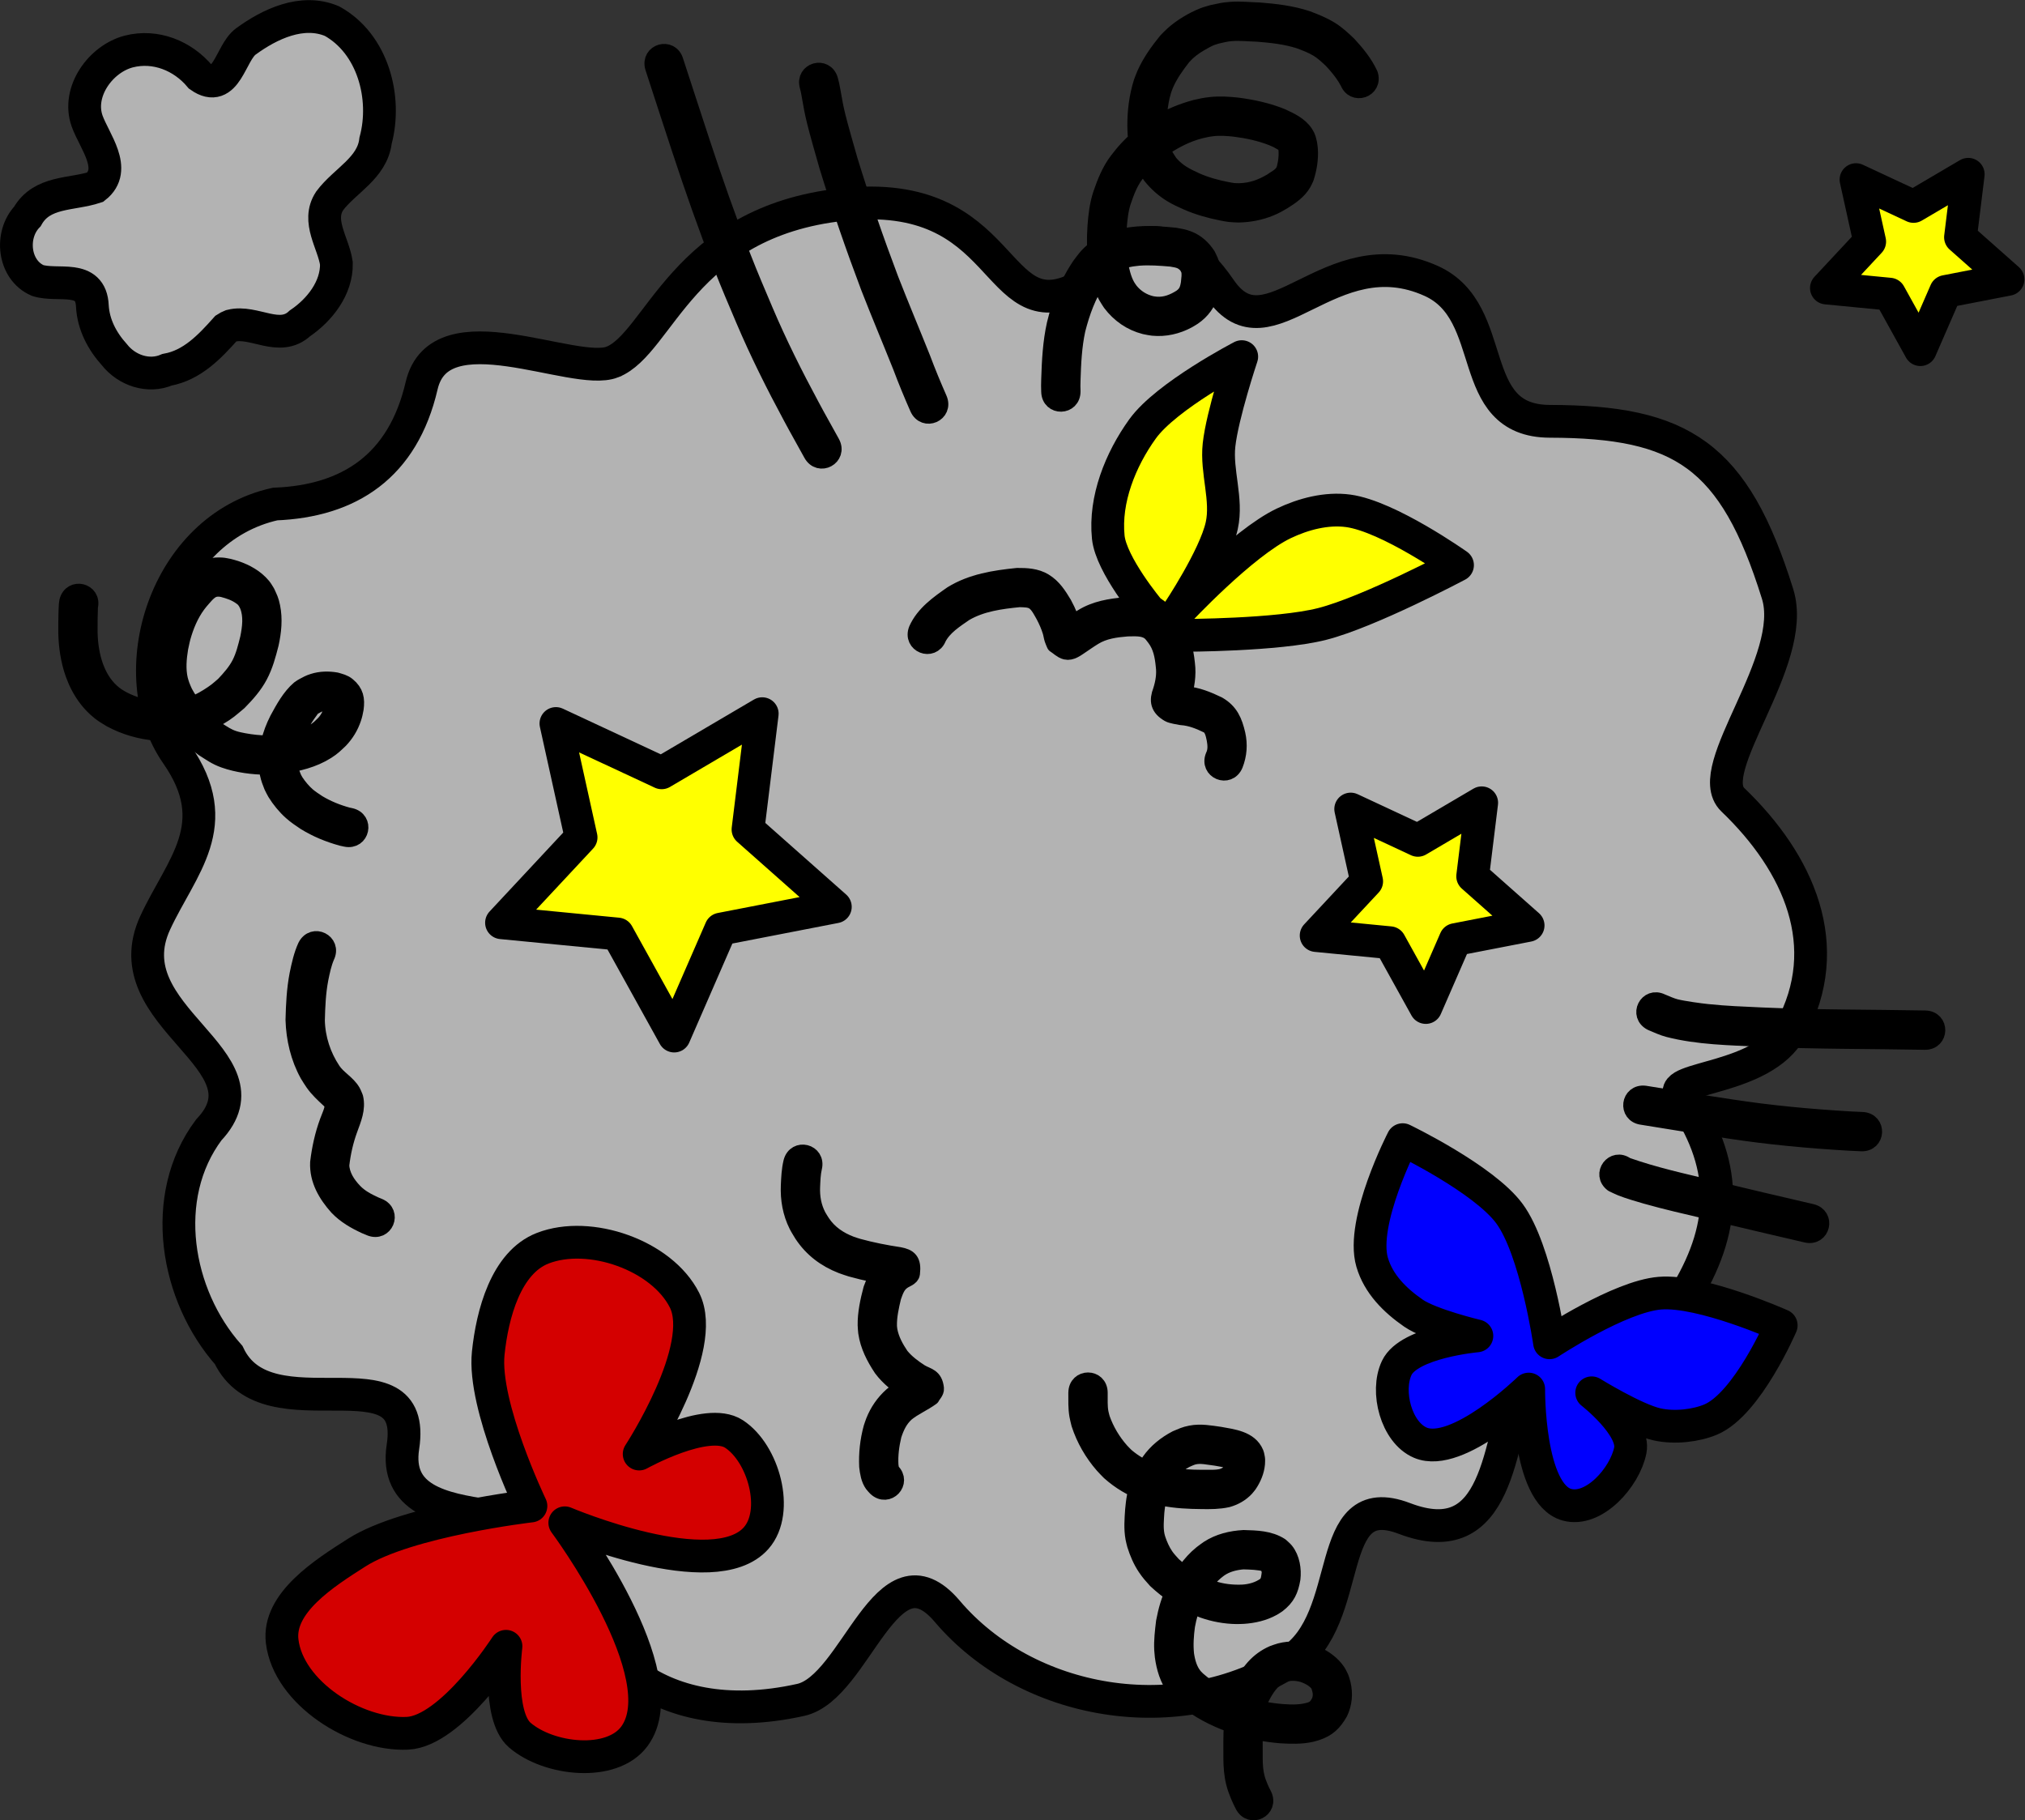 <?xml version="1.0" encoding="UTF-8" standalone="no"?>
<!-- Created with Inkscape (http://www.inkscape.org/) -->

<svg
   width="92.691mm"
   height="83.324mm"
   viewBox="0 0 350.329 314.925"
   version="1.1"
   id="svg1"
   xml:space="preserve"
   inkscape:version="1.2.2 (732a01da63, 2022-12-09)"
   sodipodi:docname="school.svg"
   xmlns:inkscape="http://www.inkscape.org/namespaces/inkscape"
   xmlns:sodipodi="http://sodipodi.sourceforge.net/DTD/sodipodi-0.dtd"
   xmlns="http://www.w3.org/2000/svg"
   xmlns:svg="http://www.w3.org/2000/svg"><rect x="0" y="0" width="350.329" height="314.925" fill="#333333" stroke="none"/><sodipodi:namedview
     id="namedview1"
     pagecolor="#ffffff"
     bordercolor="#000000"
     borderopacity="0.25"
     inkscape:showpageshadow="2"
     inkscape:pageopacity="0.0"
     inkscape:pagecheckerboard="0"
     inkscape:deskcolor="#d1d1d1"
     inkscape:document-units="mm"
     inkscape:zoom="0.69166114"
     inkscape:cx="558.79965"
     inkscape:cy="791.57259"
     inkscape:window-width="1827"
     inkscape:window-height="1057"
     inkscape:window-x="-9"
     inkscape:window-y="-9"
     inkscape:window-maximized="1"
     inkscape:current-layer="layer1"
     showgrid="false" /><defs
     id="defs1" /><g
     inkscape:label="Layer 1"
     inkscape:groupmode="layer"
     id="layer1"
     transform="translate(-453.543,-302.362)"><g
       id="g63"
       inkscape:label="fight"
       style="display:inline;stroke-width:5.669;stroke-dasharray:none"
       transform="translate(-1222.966,-303.097)"
       inkscape:highlight-color="#b3b3b3"
       inkscape:export-filename="g63.svg"
       inkscape:export-xdpi="96"
       inkscape:export-ydpi="96"><path
         style="display:inline;fill:#b3b3b3;fill-opacity:1;stroke:#000000;stroke-width:5.669;stroke-dasharray:none;stroke-opacity:1"
         d="m 1782.435,668.093 c 8.177,-3.195 12.104,-24.235 39.818,-27.249 28.991,-3.153 25.756,22.004 40.825,14.436 7.083,-8.516 15.892,-12.436 24.513,0.196 8.43,12.351 18.926,-9.323 36.508,-1.42 12.044,5.413 5.554,24.262 20.551,24.294 22.76,0.049 31.872,5.741 39.387,29.874 3.61,11.592 -13.233,30.339 -7.755,35.589 11.456,10.979 17.846,25.354 10.003,39.792 -4.764,8.77 -21.364,8.1 -19.1,11.306 8.258,11.694 8.198,22.323 1.189,34.129 -6.923,11.659 -25.997,5.4 -28.677,14.182 -3.792,12.425 -3.87,31.184 -20.233,24.941 -14.381,-5.486 -8.246,17.383 -19.78,24.714 -19.379,12.317 -45.604,7.493 -59.291,-8.641 -10.548,-12.433 -15.721,13.177 -25.363,15.321 -25.687,5.711 -39.08,-9.936 -37.889,-23.395 1.191,-13.459 -33.701,-2.303 -30.923,-20.394 2.666,-17.36 -23.386,-1.598 -30.15,-15.875 -9.146,-10.327 -12.106,-27.348 -3.448,-38.94 11.55,-12.183 -16.859,-19.461 -9.254,-35.856 4.535,-9.775 12.227,-16.946 3.736,-29.146 -9.713,-13.956 -2.114,-39.067 17,-43.289 12.834,-0.509 22.11,-6.534 25.348,-20.464 3.147,-13.535 26.346,-1.51 32.985,-4.104 z"
         id="path42"
         sodipodi:nodetypes="sscssssssssssssszsccsscss" /><path
         style="fill:#b3b3b3;fill-opacity:1;stroke:#000000;stroke-width:5.669;stroke-dasharray:none;stroke-opacity:1"
         d="m 1716.52,661.813 c 3.956,-0.983 8.337,2.896 11.874,-0.411 3.406,-2.306 6.406,-6.108 6.312,-10.381 -0.516,-3.556 -3.469,-7.307 -1.17,-10.804 2.599,-3.501 7.388,-5.651 7.946,-10.414 2.01,-7.468 -0.479,-16.793 -7.541,-20.691 -5.164,-2.184 -10.798,0.517 -14.906,3.524 -2.696,1.973 -3.345,9.258 -7.932,6.033 -2.987,-3.571 -7.682,-5.477 -12.301,-4.303 -4.891,1.27 -9.005,6.971 -7.229,12.015 1.237,3.479 5.346,8.369 1.413,11.461 -4.098,1.355 -9.244,0.64 -11.741,5.067 -3.036,3.184 -2.412,9.227 1.762,11.071 3.467,1.133 9.24,-1.208 9.48,4.428 0.18,3.211 1.693,6.078 3.821,8.429 2.123,2.685 5.862,3.991 9.104,2.594 4.362,-0.795 7.391,-4.011 10.179,-7.135 l 0.445,-0.27 z"
         id="path46"
         sodipodi:nodetypes="ccccccscccccccccccc" /><path
         sodipodi:type="star"
         style="fill:#ffff00;fill-opacity:1;stroke:#000000;stroke-width:5.669;stroke-linecap:round;stroke-linejoin:round;stroke-dasharray:none;stroke-opacity:1;paint-order:fill markers stroke"
         id="path47"
         inkscape:flatsided="false"
         sodipodi:sides="5"
         sodipodi:cx="1836.1593"
         sodipodi:cy="735.18658"
         sodipodi:r1="30.396093"
         sodipodi:r2="15.198046"
         sodipodi:arg1="1.5232132"
         sodipodi:arg2="2.1515318"
         inkscape:rounded="0"
         inkscape:randomized="0"
         d="m 1837.605,765.548 -9.784,-17.655 -20.091,-1.949 13.768,-14.761 -4.355,-19.71 18.293,8.532 17.399,-10.232 -2.462,20.034 15.108,13.386 -19.815,3.849 z"
         inkscape:transform-center-x="-0.44677513"
         inkscape:transform-center-y="2.4743749"
         transform="translate(-44.458,19.157)" /><path
         sodipodi:type="star"
         style="fill:#ffff00;fill-opacity:1;stroke:#000000;stroke-width:8.925;stroke-linecap:round;stroke-linejoin:round;stroke-dasharray:none;stroke-opacity:1;paint-order:fill markers stroke"
         id="path48"
         inkscape:flatsided="false"
         sodipodi:sides="5"
         sodipodi:cx="1836.1593"
         sodipodi:cy="735.18658"
         sodipodi:r1="30.396093"
         sodipodi:r2="15.198046"
         sodipodi:arg1="1.5232132"
         sodipodi:arg2="2.1515318"
         inkscape:rounded="0"
         inkscape:randomized="0"
         d="m 1837.605,765.548 -9.784,-17.655 -20.091,-1.949 13.768,-14.761 -4.355,-19.71 18.293,8.532 17.399,-10.232 -2.462,20.034 15.108,13.386 -19.815,3.849 z"
         inkscape:transform-center-x="-0.28381235"
         inkscape:transform-center-y="1.5718368"
         transform="matrix(0.635,0,0,0.635,756.296,293.644)" /><path
         sodipodi:type="star"
         style="fill:#ffff00;fill-opacity:1;stroke:#000000;stroke-width:10.42;stroke-linecap:round;stroke-linejoin:round;stroke-dasharray:none;stroke-opacity:1;paint-order:fill markers stroke"
         id="path49"
         inkscape:flatsided="false"
         sodipodi:sides="5"
         sodipodi:cx="1836.1593"
         sodipodi:cy="735.18658"
         sodipodi:r1="30.396093"
         sodipodi:r2="15.198046"
         sodipodi:arg1="1.5232132"
         sodipodi:arg2="2.1515318"
         inkscape:rounded="0"
         inkscape:randomized="0"
         d="m 1837.605,765.548 -9.784,-17.655 -20.091,-1.949 13.768,-14.761 -4.355,-19.71 18.293,8.532 17.399,-10.232 -2.462,20.034 15.108,13.386 -19.815,3.849 z"
         inkscape:transform-center-x="-0.24306957"
         inkscape:transform-center-y="1.3462032"
         transform="matrix(0.544,0,0,0.544,1009.075,249.494)" /><path
         style="fill:#000000;fill-opacity:1;stroke:#000000;stroke-width:3.024;stroke-linecap:round;stroke-linejoin:round;stroke-dasharray:none;stroke-opacity:1;paint-order:fill markers stroke"
         id="path50"
         d="m 1913.389,618.336 c -0.894,-1.924 -2.246,-3.575 -3.674,-5.123 -0.955,-0.918 -1.938,-1.831 -3.071,-2.531 -1.274,-0.786 -2.644,-1.334 -4.038,-1.859 -2.664,-0.879 -5.456,-1.207 -8.239,-1.426 -1.621,-0.044 -3.26,-0.234 -4.884,-0.114 -1.424,0.105 -1.885,0.252 -3.27,0.546 -0.505,0.159 -1.023,0.283 -1.515,0.478 -1.839,0.73 -3.749,1.884 -5.225,3.207 -0.383,0.344 -0.731,0.725 -1.096,1.088 -1.451,1.777 -2.813,3.687 -3.74,5.799 -0.192,0.437 -0.344,0.89 -0.516,1.334 -0.764,2.417 -1.076,4.972 -1.069,7.504 0,0.506 0.04,1.012 0.059,1.518 0.188,1.809 0.612,3.576 1.429,5.207 0.411,0.821 0.64,1.119 1.139,1.869 1.03,1.281 2.255,2.375 3.67,3.214 0.891,0.528 1.567,0.809 2.51,1.243 1.942,0.854 3.997,1.434 6.076,1.84 0.45,0.088 0.9,0.181 1.356,0.231 0.493,0.054 0.99,0.054 1.484,0.081 1.88,-0.037 3.727,-0.385 5.466,-1.105 0.979,-0.405 1.296,-0.623 2.198,-1.138 1.321,-0.826 2.629,-1.716 3.434,-3.09 0.164,-0.28 0.285,-0.583 0.427,-0.874 0.522,-1.578 0.803,-3.285 0.69,-4.952 -0.02,-0.3 -0.073,-0.597 -0.11,-0.895 -0.174,-0.74 -0.208,-1.127 -0.659,-1.814 -0.935,-1.427 -2.533,-2.153 -4.02,-2.842 -2.437,-0.991 -5.027,-1.541 -7.627,-1.882 -1.53,-0.167 -3.072,-0.265 -4.607,-0.096 -1.157,0.127 -1.516,0.236 -2.658,0.482 -2.18,0.598 -4.293,1.438 -6.231,2.611 -0.427,0.259 -0.838,0.544 -1.257,0.817 -1.528,1.045 -2.961,2.241 -4.222,3.6 -0.729,0.785 -0.996,1.154 -1.652,1.982 -1.334,1.733 -2.141,3.77 -2.845,5.819 -0.597,1.808 -0.814,3.699 -0.951,5.589 -0.154,2.151 -0.097,4.3 0.128,6.442 0.376,1.893 0.785,3.865 1.728,5.575 0.223,0.405 0.493,0.781 0.739,1.172 1.472,1.947 3.453,3.34 5.834,3.945 0.445,0.113 0.904,0.161 1.355,0.241 2.115,0.216 4.198,-0.269 6.062,-1.275 0.313,-0.169 0.607,-0.37 0.911,-0.555 1.451,-0.991 2.471,-2.377 2.922,-4.08 0.081,-0.305 0.126,-0.618 0.189,-0.927 0.136,-1.16 0.307,-2.372 0.056,-3.532 -0.203,-0.937 -0.362,-1.157 -0.757,-1.985 -0.808,-1.232 -1.872,-2.227 -3.265,-2.762 -0.844,-0.324 -1.383,-0.388 -2.252,-0.553 -2.14,-0.216 -4.316,-0.376 -6.468,-0.216 -0.471,0.035 -0.938,0.103 -1.408,0.155 -2.667,0.403 -5.264,1.472 -7.153,3.463 -0.495,0.523 -0.896,1.128 -1.344,1.691 -1.43,2.14 -2.559,4.466 -3.397,6.897 -0.467,1.355 -0.556,1.808 -0.914,3.192 -0.703,3.136 -0.865,6.358 -0.966,9.56 -0.029,1.461 -0.031,0.757 0,2.11 0.062,2.672 3.84,2.585 3.779,-0.087 v 0 c -0.03,-1.176 -0.026,-0.541 0,-1.904 0.092,-2.924 0.228,-5.868 0.849,-8.736 0.799,-3.123 1.852,-6.021 3.648,-8.73 0.283,-0.387 0.53,-0.802 0.848,-1.161 1.309,-1.477 3.169,-2.245 5.078,-2.542 0.378,-0.045 0.755,-0.103 1.135,-0.134 1.874,-0.149 3.768,0.002 5.636,0.158 1.254,0.217 1.942,0.293 2.814,1.284 0.091,0.166 0.334,0.585 0.391,0.786 0.214,0.754 0.036,1.573 -0.021,2.333 -0.189,1.125 -0.431,1.807 -1.395,2.507 -1.317,0.847 -2.777,1.435 -4.372,1.308 -0.267,-0.036 -0.537,-0.049 -0.799,-0.108 -1.522,-0.339 -2.857,-1.185 -3.821,-2.401 -0.166,-0.247 -0.349,-0.483 -0.498,-0.74 -0.766,-1.321 -1.05,-2.887 -1.383,-4.355 -0.208,-1.919 -0.253,-3.844 -0.117,-5.771 0.111,-1.564 0.271,-3.132 0.756,-4.633 0.564,-1.645 1.176,-3.302 2.236,-4.702 1.43,-1.817 3.027,-3.487 4.976,-4.761 1.958,-1.289 3.945,-2.301 6.227,-2.899 0.933,-0.208 1.199,-0.291 2.137,-0.405 1.278,-0.155 2.562,-0.056 3.837,0.076 2.228,0.283 4.449,0.754 6.546,1.574 1.065,0.472 0.677,0.264 1.621,0.813 0.131,0.076 0.68,0.328 0.768,0.52 0.056,0.122 0.073,0.259 0.109,0.389 0.196,1.252 0.041,2.53 -0.265,3.755 -0.117,0.289 -0.167,0.464 -0.346,0.719 -0.49,0.697 -1.308,1.07 -1.975,1.56 -1.819,1.066 -3.467,1.674 -5.604,1.74 -0.342,-0.011 -0.685,0.004 -1.024,-0.032 -0.398,-0.041 -0.79,-0.122 -1.183,-0.198 -1.813,-0.349 -3.61,-0.842 -5.304,-1.583 -1.831,-0.834 -3.291,-1.56 -4.617,-3.129 -0.458,-0.671 -0.911,-1.353 -1.215,-2.111 -0.386,-0.963 -0.564,-1.996 -0.714,-3.017 -0.117,-2.525 0.027,-5.089 0.767,-7.521 0.124,-0.335 0.232,-0.677 0.372,-1.005 0.748,-1.745 1.875,-3.314 3.031,-4.806 0.265,-0.272 0.515,-0.558 0.795,-0.815 0.873,-0.803 1.88,-1.434 2.919,-1.995 0.357,-0.193 0.71,-0.395 1.084,-0.55 0.375,-0.156 0.771,-0.255 1.157,-0.382 0.918,-0.204 1.587,-0.387 2.523,-0.461 1.507,-0.118 3.03,0.067 4.536,0.103 2.433,0.189 4.877,0.459 7.214,1.199 1.088,0.4 2.189,0.815 3.189,1.413 0.915,0.547 1.7,1.282 2.471,2.008 0.904,0.964 1.752,1.97 2.454,3.096 0.119,0.191 0.215,0.397 0.334,0.588 0.016,0.026 0.046,0.041 0.069,0.062 0.845,2.535 4.431,1.34 3.586,-1.195 z" /><path
         style="fill:#000000;fill-opacity:1;stroke:#000000;stroke-width:3.024;stroke-linecap:round;stroke-linejoin:round;stroke-dasharray:none;stroke-opacity:1;paint-order:fill markers stroke"
         id="path51"
         d="m 1816.356,620.345 c 0.219,0.858 0.143,0.511 0.349,1.631 0.331,1.8 0.423,2.541 0.904,4.5 0.507,2.062 1.571,5.737 2.143,7.748 2.158,7.038 4.566,14.004 7.167,20.89 1.795,4.611 3.721,9.169 5.556,13.765 0.9,2.407 1.887,4.779 2.92,7.132 1.075,2.447 4.535,0.926 3.46,-1.52 v 0 c -1.017,-2.312 -1.984,-4.646 -2.87,-7.012 -1.826,-4.574 -3.742,-9.111 -5.53,-13.7 -2.566,-6.786 -4.935,-13.653 -7.067,-20.587 -0.506,-1.779 -1.624,-5.649 -2.083,-7.509 -0.496,-2.012 -0.544,-2.575 -0.889,-4.426 -0.24,-1.284 -0.172,-0.965 -0.425,-1.949 -0.734,-2.57 -4.368,-1.531 -3.634,1.038 z" /><path
         style="fill:#000000;fill-opacity:1;stroke:#000000;stroke-width:3.024;stroke-linecap:round;stroke-linejoin:round;stroke-dasharray:none;stroke-opacity:1;paint-order:fill markers stroke"
         id="path52"
         d="m 1789.609,617.092 c 1.515,4.705 3.074,9.396 4.605,14.096 2.22,6.755 4.571,13.472 7.163,20.094 1.438,3.674 2.4,5.883 3.914,9.459 2.438,5.739 5.228,11.312 8.183,16.798 1.14,2.147 2.357,4.252 3.518,6.387 1.277,2.348 4.597,0.542 3.32,-1.806 v 0 c -1.159,-2.131 -2.373,-4.231 -3.511,-6.374 -2.899,-5.382 -5.639,-10.849 -8.03,-16.479 -1.481,-3.497 -2.455,-5.735 -3.858,-9.321 -2.571,-6.568 -4.903,-13.229 -7.105,-19.929 -1.516,-4.656 -3.059,-9.305 -4.565,-13.964 -0.734,-2.57 -4.368,-1.531 -3.634,1.038 z" /><path
         style="fill:#000000;fill-opacity:1;stroke:#000000;stroke-width:3.024;stroke-linecap:round;stroke-linejoin:round;stroke-dasharray:none;stroke-opacity:1;paint-order:fill markers stroke"
         id="path53"
         d="m 1962.254,782.274 c 0.86,0.366 1.99,0.878 2.873,1.106 5.155,1.335 10.709,1.403 15.989,1.663 9.454,0.424 18.92,0.353 28.379,0.529 2.672,0.05 2.742,-3.729 0.07,-3.779 v 0 c -9.421,-0.175 -18.848,-0.105 -28.265,-0.525 -3.556,-0.174 -5.969,-0.236 -9.43,-0.593 -1.25,-0.129 -4.122,-0.519 -5.488,-0.86 -0.722,-0.18 -1.723,-0.622 -2.438,-0.922 -2.39,-1.195 -4.081,2.185 -1.69,3.381 z" /><path
         style="fill:#000000;fill-opacity:1;stroke:#000000;stroke-width:3.024;stroke-linecap:round;stroke-linejoin:round;stroke-dasharray:none;stroke-opacity:1;paint-order:fill markers stroke"
         id="path54"
         d="m 1960.609,798.551 c 4.929,0.796 9.855,1.607 14.793,2.345 6.966,1.074 13.988,1.723 21.022,2.133 0.696,0.033 1.392,0.065 2.088,0.098 2.67,0.125 2.846,-3.65 0.177,-3.775 v 0 c -0.682,-0.032 -1.364,-0.064 -2.046,-0.096 -6.92,-0.402 -13.829,-1.04 -20.682,-2.097 -4.968,-0.742 -9.923,-1.562 -14.883,-2.357 -2.652,-0.331 -3.121,3.419 -0.469,3.75 z" /><path
         style="fill:#000000;fill-opacity:1;stroke:#000000;stroke-width:3.024;stroke-linecap:round;stroke-linejoin:round;stroke-dasharray:none;stroke-opacity:1;paint-order:fill markers stroke"
         id="path55"
         d="m 1955.561,810.202 c 0.491,0.224 0.971,0.473 1.472,0.673 1.163,0.463 3.135,1.047 4.254,1.364 3.46,0.979 6.964,1.778 10.464,2.598 5.748,1.421 11.515,2.761 17.282,4.1 2.603,0.605 3.458,-3.077 0.855,-3.682 v 0 c -5.765,-1.339 -11.529,-2.678 -17.274,-4.098 -4.969,-1.165 -9.966,-2.274 -14.785,-3.979 -2.138,-1.604 -4.406,1.42 -2.268,3.024 z" /><path
         style="fill:#000000;fill-opacity:1;stroke:#000000;stroke-width:3.024;stroke-linecap:round;stroke-linejoin:round;stroke-dasharray:none;stroke-opacity:1;paint-order:fill markers stroke"
         id="path57"
         d="m 1729.505,769.215 c -0.701,1.537 -1.058,3.192 -1.399,4.838 -0.501,2.592 -0.624,5.226 -0.689,7.858 0.096,3.244 0.869,6.555 2.462,9.409 0.279,0.499 0.618,0.962 0.927,1.444 0.758,1.08 1.724,1.965 2.681,2.859 0.301,0.282 0.828,0.617 0.817,1.098 -0.028,0.01 -0.071,0.003 -0.085,0.029 -0.118,0.225 -0.08,0.502 -0.149,0.746 -0.193,0.68 -0.514,1.367 -0.754,2.032 -0.839,2.281 -1.358,4.65 -1.643,7.058 -0.135,2.98 1.364,5.506 3.285,7.653 1.364,1.429 3.03,2.379 4.801,3.194 0.268,0.112 0.537,0.224 0.805,0.337 2.467,1.028 3.92,-2.461 1.453,-3.489 v 0 c -0.227,-0.094 -0.453,-0.188 -0.679,-0.282 -1.317,-0.605 -2.575,-1.257 -3.599,-2.319 -1.215,-1.262 -2.269,-2.854 -2.312,-4.655 0.243,-2.121 0.708,-4.205 1.445,-6.214 0.64,-1.774 1.413,-3.511 0.965,-5.436 -0.154,-0.345 -0.27,-0.711 -0.463,-1.036 -0.859,-1.447 -2.481,-2.241 -3.404,-3.643 -1.724,-2.575 -2.698,-5.583 -2.774,-8.692 0.058,-2.407 0.162,-4.815 0.613,-7.187 0.272,-1.326 0.544,-2.66 1.078,-3.91 1.195,-2.39 -2.185,-4.081 -3.381,-1.69 z" /><path
         style="display:inline;fill:#d40000;stroke:#000000;stroke-width:5.669;stroke-linecap:round;stroke-linejoin:round;stroke-dasharray:none;stroke-opacity:1;paint-order:fill markers stroke"
         d="m 1768.361,866.011 c 0,0 -21.362,2.479 -30.136,8.06 -5.639,3.587 -13.696,8.711 -12.902,15.347 1.064,8.896 12.711,16.313 21.661,15.913 7.576,-0.338 17.062,-15.05 17.062,-15.05 0,0 -1.538,11.964 2.377,15.355 5,4.332 15.933,5.542 19.846,0.208 7.659,-10.44 -12.049,-36.93 -12.049,-36.93 0,0 25.825,10.964 33.121,2.632 4.045,-4.62 1.282,-14.672 -3.872,-18.011 -4.686,-3.035 -16.382,3.483 -16.382,3.483 0,0 12.003,-18.357 7.843,-26.619 -3.916,-7.777 -16.409,-12.141 -24.526,-8.989 -6.362,2.471 -8.728,11.386 -9.43,18.176 -0.94,9.097 7.388,26.423 7.388,26.423 z"
         id="path24-9"
         sodipodi:nodetypes="cssscsscsscsssc" /><path
         style="fill:#000000;fill-opacity:1;stroke:#000000;stroke-width:3.024;stroke-linecap:round;stroke-linejoin:round;stroke-dasharray:none;stroke-opacity:1;paint-order:fill markers stroke"
         id="path60"
         d="m 1813.541,806.539 c -0.32,1.317 -0.372,2.679 -0.436,4.027 -0.098,2.361 0.301,4.697 1.368,6.823 0.275,0.547 0.618,1.056 0.927,1.583 1.675,2.529 3.942,4.223 6.751,5.325 0.532,0.209 1.083,0.365 1.624,0.548 2.548,0.715 5.141,1.23 7.757,1.621 0.133,0.03 0.489,0.189 0.398,0.089 -1.136,-1.247 -0.782,4.492 -1.168,-2.44 -0.017,-0.298 0.415,-0.438 0.557,-0.7 0.043,-0.08 -0.165,0.076 -0.243,0.122 -0.185,0.11 -0.363,0.232 -0.545,0.347 -1.745,1.176 -2.441,2.71 -3.161,4.625 -0.527,1.958 -1.008,4.181 -0.972,6.222 0.01,0.416 0.062,0.829 0.094,1.244 0.327,2.281 1.379,4.299 2.634,6.193 1.217,1.631 2.849,2.876 4.54,3.979 0.532,0.354 1.12,0.598 1.699,0.86 0.081,0.037 0.284,0.194 0.239,0.117 -1.21,-2.086 -1.304,-0.825 -0.756,-2.592 -0.034,-0.007 -0.071,-0.035 -0.103,-0.021 -0.197,0.085 -1.329,0.75 -1.389,0.786 -0.388,0.227 -1.241,0.719 -1.612,0.981 -0.298,0.211 -0.577,0.449 -0.866,0.674 -1.38,1.224 -2.418,2.733 -3.095,4.447 -0.146,0.369 -0.26,0.751 -0.39,1.126 -0.585,2.163 -0.838,4.405 -0.733,6.641 0.126,1.034 0.281,2.155 0.909,3.028 0.161,0.224 0.367,0.411 0.551,0.617 1.941,1.837 4.539,-0.908 2.598,-2.745 v 0 c 0.031,0.061 0.079,0.115 0.091,0.182 0.01,0.031 -0.053,-0.036 -0.07,-0.063 -0.218,-0.364 -0.239,-0.814 -0.305,-1.219 -0.109,-1.756 0.131,-3.52 0.538,-5.228 0.487,-1.477 1.08,-2.764 2.256,-3.828 1.345,-1.103 2.97,-1.763 4.37,-2.787 0.235,-0.481 0.762,-0.91 0.707,-1.443 -0.212,-2.024 -1.341,-1.985 -2.583,-2.705 -1.265,-0.815 -2.502,-1.728 -3.453,-2.905 -0.914,-1.358 -1.716,-2.797 -2.013,-4.428 -0.027,-0.25 -0.075,-0.499 -0.082,-0.75 -0.047,-1.694 0.352,-3.442 0.743,-5.077 0.385,-1.078 0.723,-2.124 1.711,-2.786 0.466,-0.358 1.45,-0.593 1.528,-1.253 0.265,-2.235 -0.479,-2.742 -2.066,-3.049 -2.402,-0.359 -4.783,-0.829 -7.127,-1.47 -0.427,-0.139 -0.862,-0.256 -1.282,-0.416 -2.044,-0.774 -3.814,-1.968 -5.038,-3.808 -0.232,-0.378 -0.49,-0.74 -0.697,-1.133 -0.844,-1.604 -1.148,-3.36 -1.067,-5.158 0.051,-1.099 0.079,-2.211 0.327,-3.287 0.648,-2.593 -3.018,-3.509 -3.667,-0.917 z" /><path
         style="display:inline;fill:#0000ff;stroke:#000000;stroke-width:5.669;stroke-linecap:round;stroke-linejoin:round;stroke-dasharray:none;paint-order:fill markers stroke"
         d="m 1944.583,837.772 c 0,0 -2.316,-16.042 -6.923,-22.326 -4.432,-6.046 -18.482,-12.817 -18.482,-12.817 0,0 -7.327,14.218 -5.285,21.214 1.096,3.754 3.928,6.575 7.144,8.801 2.926,2.025 10.974,3.936 10.974,3.936 0,0 -11.731,1.042 -13.862,5.539 -1.937,4.085 -0.079,11.163 4.08,12.936 6.414,2.734 18.748,-9.274 18.748,-9.274 0,0 -0.166,18.119 6.598,20.005 4.641,1.294 10.023,-4.681 10.977,-9.404 0.831,-4.112 -6.678,-9.957 -6.678,-9.957 0,0 7.452,4.601 11.301,5.461 3.077,0.687 6.799,0.214 9.293,-0.838 6.347,-2.679 12.194,-16.289 12.194,-16.289 0,0 -13.784,-6.161 -21.002,-5.569 -6.95,0.57 -19.077,8.584 -19.077,8.584 z"
         id="path19-1"
         sodipodi:nodetypes="cacsscsscsscsscac" /><path
         style="display:inline;fill:#ffff00;stroke:#000000;stroke-width:5.669;stroke-linecap:round;stroke-linejoin:round;stroke-dasharray:none;stroke-opacity:1;paint-order:fill markers stroke"
         d="m 1875.295,711.027 c 0,0 -6.566,-7.835 -7.054,-12.633 -0.663,-6.515 2.104,-13.413 5.929,-18.728 4.135,-5.745 17.161,-12.507 17.161,-12.507 0,0 -3.357,10.054 -3.928,15.283 -0.505,4.625 1.474,9.405 0.473,13.948 -1.204,5.464 -7.568,14.981 -7.568,14.981 0,0 11.105,-11.934 18.291,-15.364 3.419,-1.632 7.403,-2.677 11.157,-2.17 6.974,0.944 18.906,9.395 18.906,9.395 0,0 -15.277,8.11 -23.44,10.182 -7.696,1.954 -23.994,1.966 -23.994,1.966 z"
         id="path31-3"
         sodipodi:nodetypes="csscsscsscscc" /><path
         style="fill:#000000;fill-opacity:1;stroke:#000000;stroke-width:3.024;stroke-linecap:round;stroke-linejoin:round;stroke-dasharray:none;stroke-opacity:1;paint-order:fill markers stroke"
         id="path61"
         d="m 1838.723,715.793 c 0.995,-1.931 2.94,-3.16 4.673,-4.359 2.885,-1.688 6.209,-2.118 9.476,-2.445 0.908,0.039 1.942,-0.013 2.7,0.596 0.714,0.574 1.182,1.539 1.623,2.311 0.474,0.896 0.883,1.824 1.182,2.793 0.137,0.444 0.187,0.911 0.331,1.353 0.1,0.305 0.242,0.594 0.363,0.892 0.614,0.378 1.142,0.966 1.843,1.135 0.877,0.212 1.789,-0.498 2.439,-0.932 0.792,-0.53 1.555,-1.077 2.372,-1.571 1.76,-1.092 3.794,-1.345 5.813,-1.513 1.255,-0.005 2.689,-0.164 3.795,0.58 0.455,0.306 0.746,0.759 1.075,1.181 1.078,1.432 1.387,3.112 1.557,4.849 0.192,1.467 -0.047,2.896 -0.49,4.294 -0.668,1.732 -0.458,2.922 1.301,3.928 0.424,0.242 1.605,0.425 2.107,0.518 1.685,0.103 3.198,0.745 4.693,1.469 0.824,0.547 0.999,1.566 1.196,2.471 0.179,0.979 0.248,2.007 -0.204,2.921 -1.025,2.468 2.465,3.918 3.49,1.45 v 0 c 0.657,-1.686 0.797,-3.431 0.399,-5.209 -0.516,-2.205 -1.184,-3.842 -3.236,-5.036 -1.798,-0.868 -3.649,-1.626 -5.665,-1.785 -0.247,-0.043 -0.492,-0.096 -0.741,-0.13 -0.091,-0.013 -0.279,-0.102 -0.275,-0.011 0.01,0.2 0.257,0.326 0.298,0.522 0.231,1.106 -0.247,1.219 0.25,-4e-4 0.563,-1.883 0.891,-3.815 0.637,-5.783 -0.267,-2.557 -0.828,-4.847 -2.445,-6.924 -0.954,-1.062 -1.183,-1.494 -2.464,-2.2 -1.714,-0.945 -3.706,-0.943 -5.6,-0.869 -2.603,0.228 -5.195,0.641 -7.456,2.05 -0.881,0.539 -1.769,1.086 -2.591,1.715 -0.073,0.056 -0.265,0.135 -0.196,0.197 0.128,0.115 0.338,0.056 0.508,0.084 0.34,0.337 0.679,0.673 1.018,1.01 -0.301,-0.313 -0.049,-0.015 -0.282,-0.935 -0.392,-1.548 -1.004,-3.027 -1.766,-4.429 -0.896,-1.489 -1.781,-2.901 -3.315,-3.834 -1.407,-0.856 -3.053,-0.928 -4.643,-0.916 -3.91,0.397 -7.848,1.002 -11.256,3.103 -2.337,1.634 -4.82,3.369 -6.023,6.058 -0.993,2.481 2.517,3.885 3.509,1.404 z" /><path
         style="fill:#000000;fill-opacity:1;stroke:#000000;stroke-width:3.024;stroke-linecap:round;stroke-linejoin:round;stroke-dasharray:none;stroke-opacity:1;paint-order:fill markers stroke"
         id="path62"
         d="m 1688.279,709.513 c -0.025,0.174 -0.059,0.347 -0.075,0.522 -0.031,0.339 -0.059,1.264 -0.068,1.573 -0.031,1.113 -0.039,2.225 -0.031,3.338 0.054,2.365 0.402,4.753 1.187,6.993 0.169,0.483 0.38,0.949 0.571,1.424 0.804,1.759 1.91,3.373 3.355,4.669 1.024,0.918 1.34,1.038 2.525,1.772 2.412,1.296 5.068,2.059 7.796,2.29 0.626,0.053 1.256,0.054 1.884,0.081 2.285,-0.219 4.579,-0.659 6.694,-1.586 0.739,-0.324 1.45,-0.712 2.146,-1.122 1.669,-0.983 2.021,-1.371 3.488,-2.588 1.348,-1.367 2.651,-2.825 3.559,-4.533 0.938,-1.763 1.426,-3.605 1.917,-5.522 0.456,-2.082 0.681,-4.26 0.248,-6.369 -0.242,-1.178 -0.411,-1.408 -0.89,-2.483 -0.233,-0.353 -0.429,-0.732 -0.699,-1.058 -1.194,-1.441 -2.875,-2.364 -4.623,-2.952 -0.381,-0.128 -0.773,-0.221 -1.159,-0.331 -0.399,-0.066 -0.794,-0.17 -1.197,-0.199 -1.38,-0.098 -2.808,0.183 -3.976,0.957 -1.147,0.759 -1.743,1.524 -2.66,2.52 -1.671,1.97 -2.824,4.309 -3.619,6.756 -0.403,1.24 -0.511,1.862 -0.784,3.101 -0.337,1.796 -0.471,3.623 -0.288,5.445 0.045,0.445 0.093,0.891 0.186,1.329 0.111,0.524 0.282,1.033 0.424,1.549 0.224,0.55 0.409,1.118 0.672,1.651 0.522,1.058 1.495,2.583 2.193,3.542 0.4,0.549 0.801,1.102 1.263,1.601 1.229,1.327 2.054,1.886 3.451,2.978 1.279,0.811 2.105,1.434 3.545,1.949 2.26,0.809 5.014,1.178 7.408,1.169 0.85,-0.003 1.697,-0.105 2.545,-0.158 2.685,-0.395 5.404,-1.034 7.723,-2.508 1.062,-0.675 1.4,-1.062 2.284,-1.89 1.014,-1.067 1.768,-2.307 2.234,-3.702 0.233,-0.699 0.261,-0.951 0.404,-1.666 0.223,-1.635 0.01,-2.816 -1.332,-3.922 -0.612,-0.504 -1.196,-0.603 -1.932,-0.832 -1.313,-0.226 -2.658,-0.206 -3.935,0.202 -0.726,0.231 -1.006,0.411 -1.657,0.752 -0.227,0.143 -0.476,0.256 -0.681,0.429 -1.623,1.372 -2.744,3.46 -3.747,5.305 -0.636,1.261 -1.154,2.586 -1.463,3.966 -0.155,0.693 -0.19,1.045 -0.283,1.731 -0.127,1.204 -0.176,2.427 0.082,3.619 0.197,0.913 0.372,1.282 0.698,2.141 0.194,0.374 0.361,0.762 0.581,1.121 0.725,1.179 1.704,2.375 2.739,3.295 0.84,0.747 1.438,1.115 2.35,1.739 1.958,1.217 4.093,2.082 6.308,2.697 0.231,0.05 0.462,0.101 0.693,0.151 2.614,0.556 3.401,-3.14 0.787,-3.697 v 0 c -0.159,-0.033 -0.318,-0.066 -0.477,-0.098 -1.819,-0.496 -3.57,-1.203 -5.189,-2.18 -0.607,-0.409 -1.259,-0.822 -1.817,-1.3 -0.737,-0.632 -1.526,-1.57 -2.06,-2.384 -0.148,-0.225 -0.261,-0.47 -0.392,-0.705 -0.162,-0.408 -0.382,-0.918 -0.488,-1.353 -0.204,-0.838 -0.155,-1.696 -0.071,-2.544 0.059,-0.451 0.1,-0.839 0.196,-1.286 0.233,-1.082 0.634,-2.12 1.126,-3.109 0.518,-0.957 1.041,-1.897 1.656,-2.795 0.176,-0.257 0.366,-0.503 0.546,-0.757 0.088,-0.123 0.149,-0.268 0.259,-0.371 0.125,-0.118 0.287,-0.188 0.431,-0.282 0.263,-0.147 0.546,-0.319 0.83,-0.427 0.635,-0.24 1.317,-0.261 1.987,-0.21 0.107,0.015 0.213,0.03 0.32,0.046 0.054,0.008 0.135,0.073 0.162,0.026 0.04,-0.071 -0.046,-0.16 -0.04,-0.241 0.025,-0.356 0.379,0.51 0.1,0.559 -0.233,1.283 -0.628,2.37 -1.533,3.347 -0.559,0.545 -0.856,0.881 -1.521,1.327 -1.816,1.218 -4.014,1.681 -6.134,2.036 -0.699,0.051 -1.396,0.146 -2.096,0.154 -1.389,0.017 -2.91,-0.151 -4.273,-0.407 -0.588,-0.11 -1.178,-0.231 -1.746,-0.42 -1.132,-0.377 -1.801,-0.878 -2.812,-1.504 -0.951,-0.732 -1.978,-1.461 -2.807,-2.34 -0.668,-0.708 -1.575,-2.032 -2.094,-2.845 -0.292,-0.458 -0.584,-0.917 -0.833,-1.399 -0.206,-0.399 -0.352,-0.825 -0.528,-1.238 -0.106,-0.351 -0.237,-0.696 -0.318,-1.053 -0.405,-1.783 -0.236,-3.646 0.055,-5.428 0.22,-1.018 0.323,-1.606 0.644,-2.617 0.629,-1.983 1.523,-3.899 2.862,-5.504 0.571,-0.638 1.323,-1.653 2.132,-2.041 0.608,-0.292 1.242,-0.274 1.887,-0.14 1.165,0.316 2.191,0.651 3.181,1.37 0.179,0.13 0.357,0.265 0.511,0.424 0.144,0.15 0.252,0.332 0.378,0.497 0.109,0.218 0.236,0.427 0.326,0.653 0.721,1.808 0.455,3.826 0.081,5.677 -0.381,1.516 -0.746,3.054 -1.464,4.456 -0.699,1.366 -1.734,2.525 -2.777,3.632 -0.438,0.371 -0.856,0.767 -1.313,1.114 -0.849,0.643 -2.198,1.495 -3.168,1.935 -1.663,0.753 -3.475,1.116 -5.271,1.368 -0.516,-0.018 -1.034,-0.013 -1.549,-0.053 -2.203,-0.172 -4.357,-0.749 -6.317,-1.772 -0.329,-0.195 -0.67,-0.37 -0.988,-0.584 -1.49,-1.004 -2.595,-2.436 -3.353,-4.051 -0.151,-0.365 -0.321,-0.722 -0.454,-1.094 -0.68,-1.895 -0.978,-3.923 -1.025,-5.928 -0.012,-1.491 0,-3.006 0.061,-4.486 0.648,-2.593 -3.018,-3.509 -3.667,-0.917 z" /><path
         style="fill:#000000;fill-opacity:1;stroke:#000000;stroke-width:3.024;stroke-linecap:round;stroke-linejoin:round;stroke-dasharray:none;stroke-opacity:1;paint-order:fill markers stroke"
         id="path63"
         d="m 1862.842,846.418 c 0.01,1.311 -0.05,2.629 0.178,3.928 0.085,0.484 0.22,0.957 0.33,1.436 0.847,2.61 2.245,5.04 4.05,7.109 0.358,0.411 0.754,0.788 1.131,1.182 1.756,1.568 3.781,2.792 6.008,3.564 1.212,0.42 1.998,0.564 3.225,0.84 2.184,0.435 4.409,0.534 6.63,0.554 1.495,0.026 2.978,0.025 4.442,-0.296 1.199,-0.332 2.296,-0.942 3.148,-1.857 0.187,-0.201 0.344,-0.426 0.516,-0.639 0.704,-1.046 1.228,-2.259 1.343,-3.529 0.025,-0.274 0.013,-0.55 0.02,-0.825 -0.076,-0.334 -0.099,-0.685 -0.229,-1.001 -0.978,-2.368 -3.883,-2.667 -6.073,-3.069 -1.655,-0.233 -3.346,-0.554 -5.015,-0.229 -1.065,0.207 -1.515,0.45 -2.496,0.857 -1.806,0.941 -3.429,2.236 -4.601,3.916 -0.258,0.369 -0.478,0.764 -0.717,1.146 -0.834,1.514 -1.433,3.14 -1.758,4.839 -0.168,0.88 -0.211,1.442 -0.305,2.319 -0.109,1.631 -0.247,3.288 0.052,4.91 0.069,0.372 0.175,0.737 0.263,1.105 0.432,1.38 1.007,2.745 1.82,3.95 0.654,0.97 0.987,1.29 1.757,2.163 2,1.882 4.318,3.438 6.822,4.569 0.428,0.193 0.87,0.355 1.305,0.532 1.836,0.643 3.776,1.004 5.725,1.031 0.395,0.005 0.789,-0.02 1.183,-0.031 1.765,-0.116 3.526,-0.512 5.083,-1.379 0.276,-0.154 0.534,-0.339 0.801,-0.508 1.613,-1.247 2.155,-2.459 2.495,-4.42 0.193,-1.579 -0.103,-3.498 -1.136,-4.771 -0.245,-0.302 -0.559,-0.541 -0.839,-0.812 -1.895,-1.229 -4.15,-1.257 -6.332,-1.322 -2.131,0.113 -4.247,0.622 -6.057,1.793 -0.402,0.26 -0.771,0.566 -1.157,0.849 -2.029,1.637 -3.414,3.822 -4.634,6.086 -0.906,1.77 -1.442,3.693 -1.806,5.639 -0.192,1.605 -0.395,3.237 -0.31,4.858 0.02,0.377 0.067,0.751 0.101,1.127 0.27,1.963 0.85,3.955 2.074,5.552 0.297,0.388 0.648,0.731 0.972,1.097 2.141,1.982 4.701,3.424 7.389,4.527 0.555,0.228 1.124,0.421 1.685,0.631 2.633,0.971 5.39,1.484 8.178,1.715 1.733,0.103 3.506,0.166 5.213,-0.217 0.329,-0.074 0.648,-0.182 0.972,-0.274 1.923,-0.645 2.909,-1.634 3.897,-3.353 0.743,-1.546 0.879,-3.239 0.488,-4.905 -0.081,-0.345 -0.204,-0.679 -0.306,-1.018 -0.194,-0.368 -0.349,-0.76 -0.582,-1.105 -0.856,-1.268 -2.187,-2.239 -3.568,-2.861 -0.304,-0.137 -0.622,-0.238 -0.933,-0.357 -1.715,-0.541 -3.551,-0.677 -5.304,-0.218 -0.403,0.106 -0.79,0.265 -1.185,0.397 -2.7,1.176 -4.171,3.196 -5.51,5.709 -1.029,2.023 -1.36,4.253 -1.54,6.487 -0.108,1.959 -0.087,3.923 -0.08,5.885 0.016,1.398 0.108,2.794 0.456,4.154 0.239,0.933 0.387,1.249 0.723,2.129 0.511,1.164 0.243,0.593 0.802,1.714 1.198,2.389 4.577,0.695 3.379,-1.694 v 0 c -0.456,-0.902 -0.236,-0.441 -0.656,-1.384 -0.225,-0.572 -0.391,-0.946 -0.549,-1.542 -0.295,-1.11 -0.364,-2.246 -0.375,-3.389 -0.01,-1.858 -0.026,-3.717 0.068,-5.573 0.134,-1.722 0.341,-3.456 1.117,-5.025 0.805,-1.554 1.78,-3.125 3.416,-3.903 0.233,-0.087 0.46,-0.189 0.698,-0.262 1.055,-0.324 2.179,-0.243 3.227,0.06 1.08,0.38 2.144,0.936 2.794,1.917 0.361,1.057 0.545,1.864 0.125,2.941 -0.417,0.786 -0.777,1.286 -1.665,1.572 -1.557,0.492 -3.197,0.466 -4.813,0.35 -2.442,-0.193 -4.857,-0.645 -7.165,-1.49 -2.729,-1.009 -5.408,-2.216 -7.606,-4.169 -0.2,-0.207 -0.418,-0.398 -0.601,-0.621 -0.888,-1.078 -1.269,-2.482 -1.469,-3.834 -0.171,-1.647 -0.058,-3.301 0.164,-4.94 0.282,-1.562 0.708,-3.109 1.419,-4.535 0.955,-1.783 2.003,-3.535 3.574,-4.853 0.251,-0.195 0.489,-0.405 0.751,-0.584 1.211,-0.826 2.64,-1.18 4.083,-1.303 1.334,0.038 2.682,0.064 3.978,0.41 0.054,0.016 0.116,0.015 0.162,0.049 0.31,0.225 0.58,1.135 0.594,1.503 0.01,0.187 -0.031,0.373 -0.047,0.56 -0.112,0.78 -0.199,1.326 -0.832,1.863 -1.17,0.807 -2.524,1.19 -3.938,1.273 -1.82,0.075 -3.643,-0.125 -5.371,-0.727 -2.455,-0.98 -4.759,-2.316 -6.718,-4.109 -0.449,-0.5 -0.942,-1.013 -1.325,-1.57 -0.618,-0.898 -1.068,-1.917 -1.41,-2.947 -0.061,-0.226 -0.137,-0.449 -0.182,-0.679 -0.265,-1.328 -0.118,-2.689 -0.041,-4.026 0.2,-1.941 0.544,-3.846 1.521,-5.569 0.341,-0.565 0.556,-0.979 0.976,-1.477 0.723,-0.856 1.635,-1.542 2.606,-2.091 0.443,-0.196 0.993,-0.465 1.474,-0.583 1.28,-0.313 2.606,0.061 3.88,0.196 0.417,0.075 0.835,0.142 1.25,0.225 0.376,0.075 0.748,0.166 1.121,0.251 0.239,0.055 0.532,0.259 0.728,0.111 0.059,-0.045 0.024,-0.162 0.1,-0.198 0.113,0.673 -0.249,1.41 -0.558,1.985 -0.125,0.17 -0.223,0.365 -0.378,0.509 -0.324,0.3 -0.755,0.497 -1.166,0.637 -1.161,0.299 -2.369,0.166 -3.555,0.199 -1.955,-0.016 -3.914,-0.092 -5.84,-0.463 -0.977,-0.215 -1.702,-0.35 -2.659,-0.667 -1.725,-0.571 -3.296,-1.499 -4.678,-2.674 -0.299,-0.306 -0.614,-0.597 -0.897,-0.917 -1.452,-1.639 -2.595,-3.564 -3.325,-5.626 -0.085,-0.337 -0.188,-0.669 -0.254,-1.01 -0.22,-1.147 -0.134,-2.317 -0.151,-3.477 0,-2.673 -3.78,-2.673 -3.78,0 z" /></g></g></svg>
